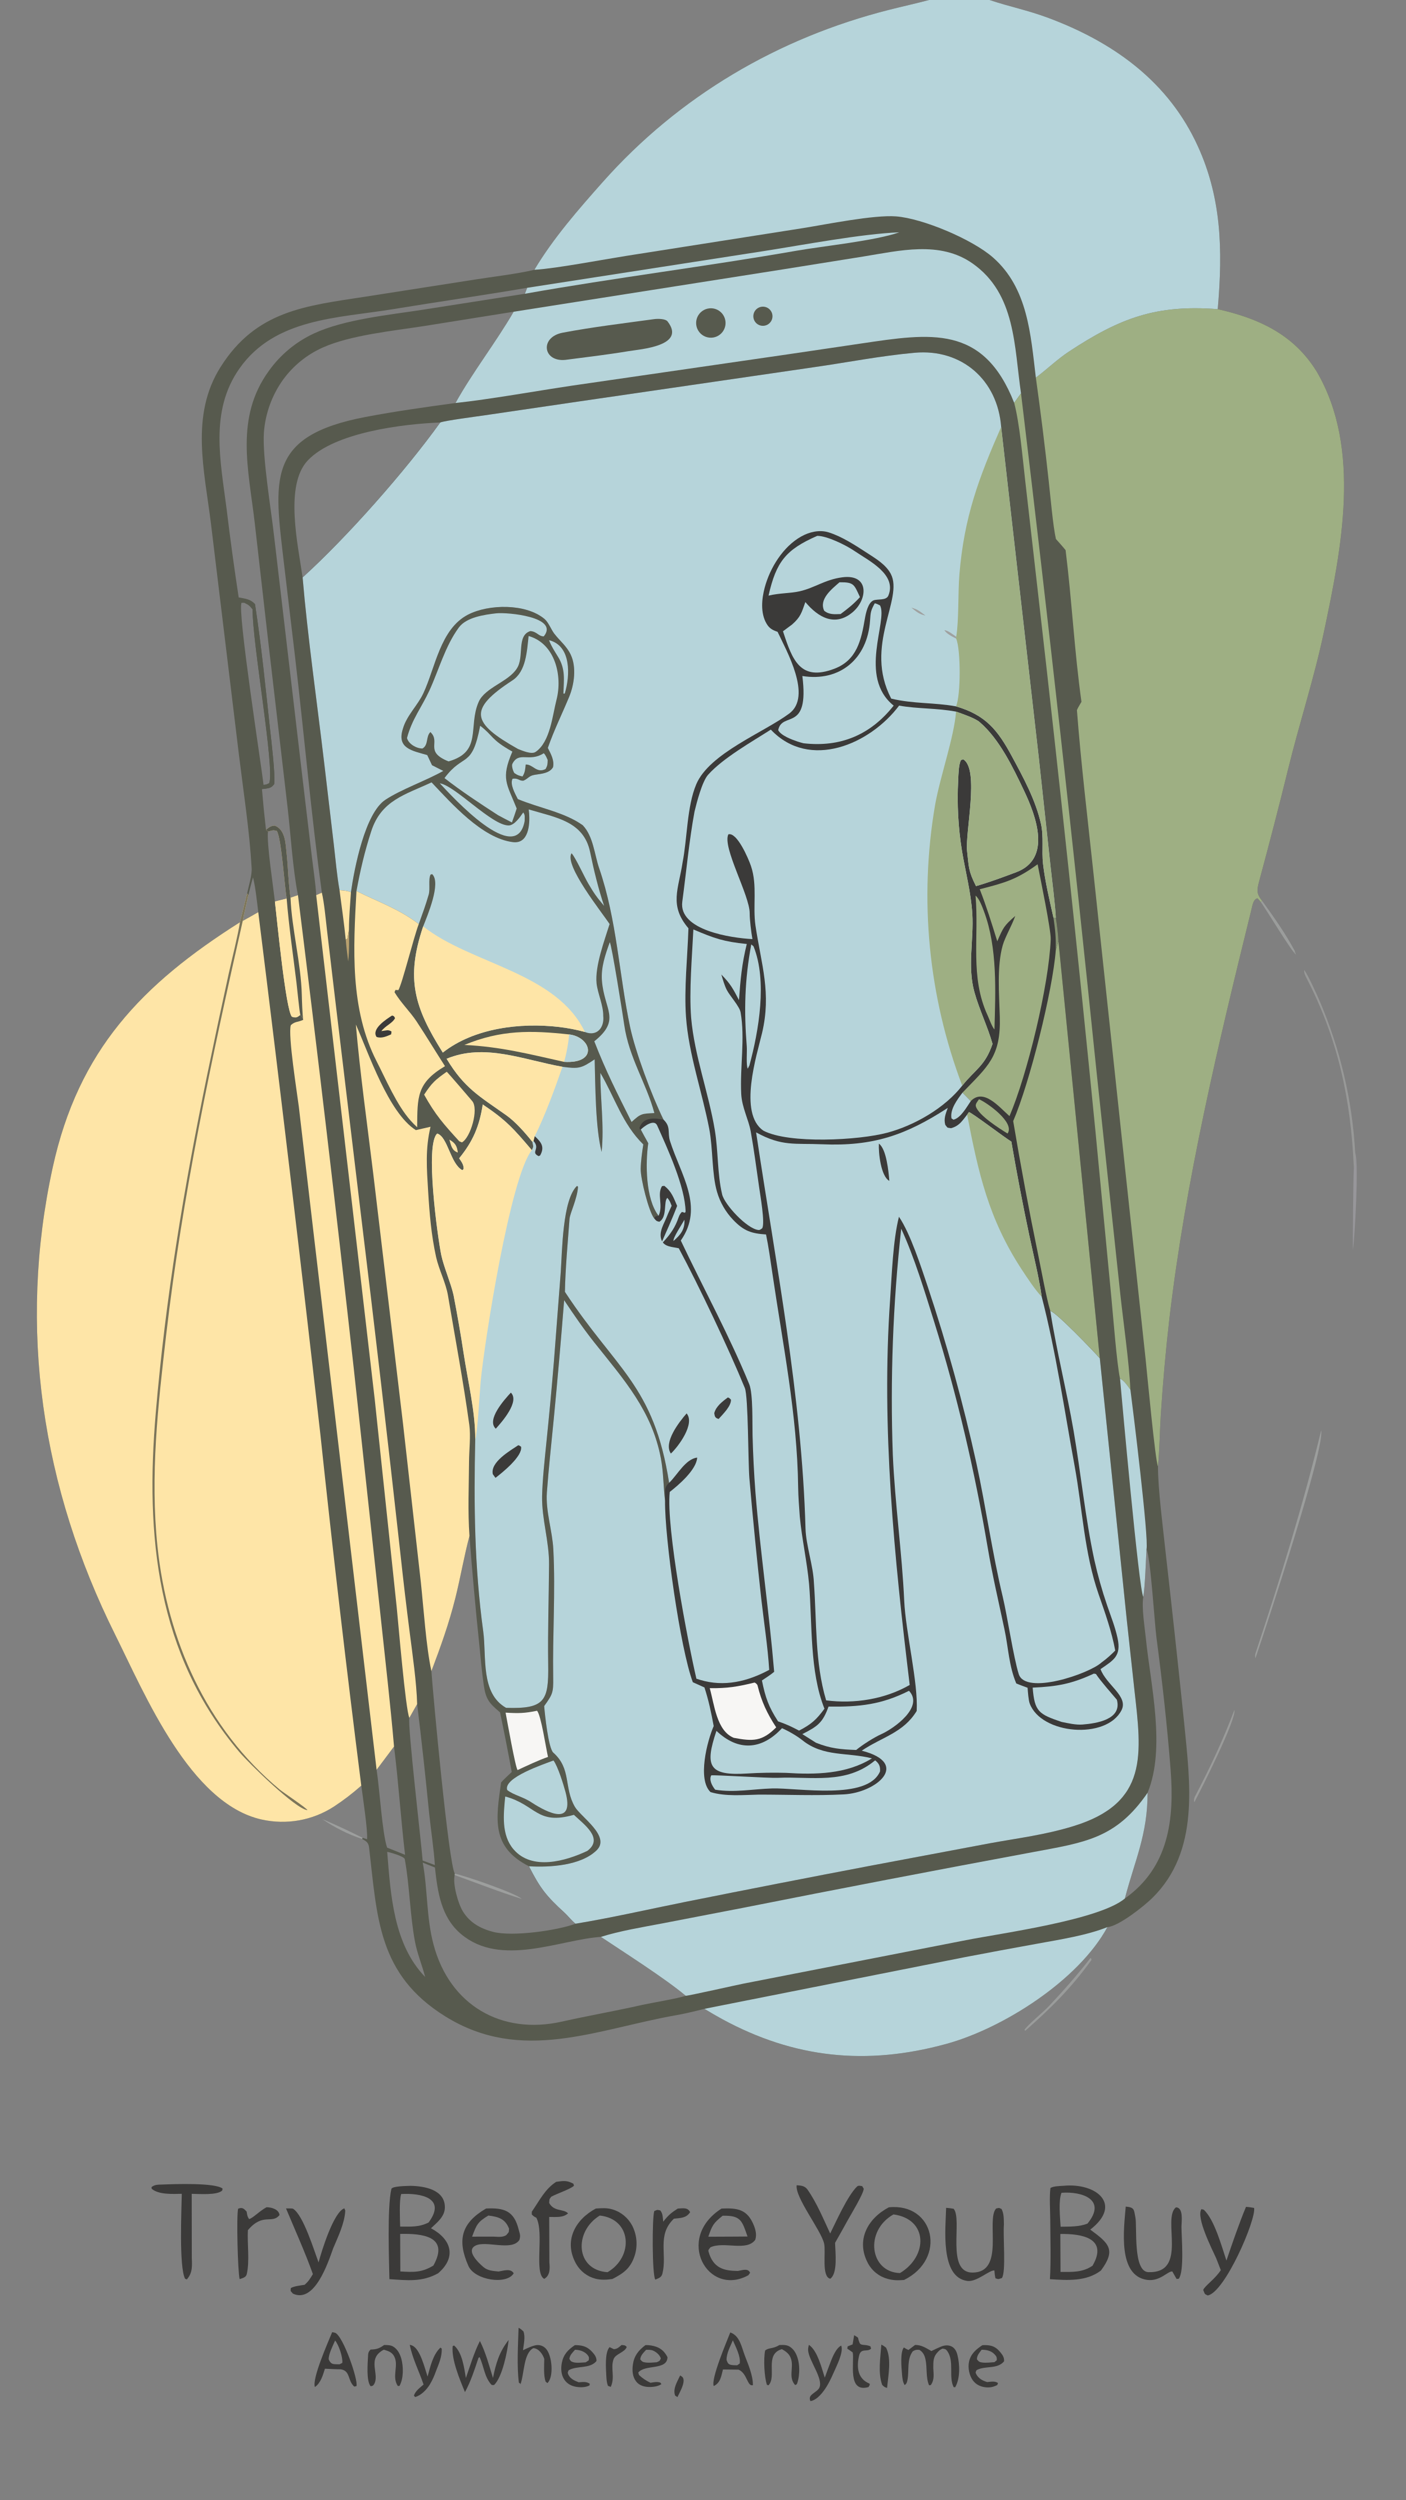 <?xml version="1.0" encoding="utf-8" ?><svg xmlns="http://www.w3.org/2000/svg" xmlns:xlink="http://www.w3.org/1999/xlink" width="1024" height="1820" viewBox="0 0 1024 1820"><rect x="0" y="0" width="1024" height="1820" fill="#808080" stroke="none"/><path fill="#575A4E" d="M676.64 0L720.692 0C735.274 4.898 748.398 7.379 763.703 13.104C809.344 30.177 848.454 57.516 870.349 102.12C889.961 142.073 890.618 181.994 886.875 225.039C916.652 231.726 942.293 243.396 958.987 270.519C991.843 326.518 976.947 399.775 964.268 459.822C957.064 493.94 946.359 526.32 938.11 560.02C931.359 587.598 924.331 614.47 916.973 641.832C915.365 647.813 915.123 650.549 918.852 655.291L919.287 655.853L918.318 656.719L915.875 653.921C912.812 654.473 912.184 658.983 911.5 661.76C887.113 760.763 863.689 858.198 851.687 959.761C848.997 983.192 846.899 1006.69 845.397 1030.22C844.64 1042.24 844.533 1055.62 843.362 1067.38C843.344 1084.09 847.07 1112.56 848.955 1130.22C853.66 1171.51 858.151 1212.83 862.428 1254.16C866.675 1297.82 873.972 1347.51 839.215 1381.64C833.137 1387.61 814.709 1402.27 806.53 1402.82C785.545 1441.53 730.607 1476.5 689.197 1487.85C630.974 1503.81 578.462 1498.3 525.95 1469.79C521.593 1467.39 517.289 1464.9 513.041 1462.31C511.237 1462.78 509.428 1463.24 507.616 1463.68C502.814 1464.84 497.794 1466.01 492.877 1466.87C434.315 1477.16 379.982 1502.46 324.256 1467.78C275.197 1437.25 274.782 1396.03 268.783 1344.7C268.355 1341.04 266.385 1340.15 263.716 1338.62L264.051 1337.82L267.314 1338.84C268.035 1333.39 264.075 1306.83 263.123 1299.84C256.871 1305.39 250.222 1310.48 243.229 1315.07C227.63 1325.19 208.606 1328.58 190.468 1324.49C138.395 1312.84 105.538 1233.41 83.813 1189.82C30.593 1083.02 12.776 967.041 38.397 849.852C57.083 764.383 103.403 716.486 174.747 671.343L179.995 650.356C181.047 645.035 183.584 637.209 183.287 631.981C181.735 604.673 177.277 576.172 173.954 548.949L153.67 381.411C148.847 342.274 138.446 302.36 160.59 267.24C186.606 225.98 222.548 222.66 266.414 215.913L346.1 203.469C358.082 201.595 377.268 199.252 388.382 196.581L389.215 196.376C402.971 173.317 421.388 152.321 438.971 132.525C494.523 69.982 566.668 27.608 647.604 7.136C657.151 4.722 667.06 2.548 676.64 0ZM180.829 651.675C179.495 657.731 177.918 664.305 176.804 670.352C180.514 668.383 184.413 666.075 188.094 663.993C187.099 655.916 186.178 646.493 184.282 638.698C183.044 642.783 181.925 647.499 180.829 651.675ZM234.399 649.8C226.726 593.567 221.49 534.488 214.866 477.911L206.912 411.017C199.73 349.24 193.256 317.415 266.216 303.529C287.921 299.398 309.816 296.342 331.759 293.365C343.919 271.353 361.328 249.019 374.112 226.927L308.475 237.405C286.084 240.869 255.247 243.975 235.215 252.926C223.602 258.07 213.557 266.195 206.1 276.475C198.063 287.732 193.258 300.973 192.206 314.763C190.972 332.652 197.49 370.993 199.702 390.971L220.643 569.189L227.115 623.612C228.019 631.213 230.01 644.578 230.279 651.607L234.399 649.8ZM314.2 1216.49C315.38 1233.73 326.742 1356.58 331.23 1363.91L331.157 1364.95C329.611 1371.39 333.565 1385.64 337.141 1391.42C342.256 1399.7 350.028 1403.92 359.166 1406.3C373.241 1409.96 406.026 1405.28 419.171 1400.35C416.556 1398.41 413.664 1394.62 410.95 1392.15C397.8 1380.17 393.244 1374.29 385.248 1358.54C357.631 1344.54 361.157 1324.29 364.965 1297.5C366.84 1295.33 370.507 1292.02 372.7 1289.92C370.057 1275.4 367.215 1260.91 364.174 1246.47L363.679 1246.06C356.18 1239.73 353.835 1236.84 352.351 1226.82C350.891 1216.96 350.083 1207.04 349.077 1197.13C346.317 1170.81 343.932 1144.46 341.924 1118.08C337.962 1132.84 335.371 1148.4 331.606 1163.4C326.876 1182.24 321.005 1198.43 314.2 1216.49ZM437.646 1409.94C407.848 1411.89 364.826 1432.32 335.786 1407.88C321.156 1395.57 318.723 1377.12 316.768 1359.44L307.877 1355.86C311.557 1375.73 310.454 1395.71 315.755 1415.58C327.477 1459.52 365.047 1481.54 409.211 1471.62C428.141 1467.36 448.417 1463.84 467.463 1459.51C474.865 1457.89 493.752 1454.78 499.426 1452.81C484.242 1440.07 454.78 1421.37 437.646 1409.94ZM295.005 1350.18C291.915 1323.97 290.262 1297.56 286.97 1271.36L274.281 1288.3C276.318 1300.76 278.415 1335.05 281.944 1344.95L295.005 1350.18ZM185.71 439.689C190.368 469.867 193.466 501.151 196.755 531.552C197.653 539.853 200.586 563.82 199.701 570.796C197.75 573.305 196.53 573.709 193.011 574.164C192.268 574.257 191.523 574.338 190.777 574.406C191.601 584.292 192.583 594.164 193.722 604.018C196.117 602.19 197.086 601.129 200.158 601.017C207.982 604.116 207.955 614.216 208.767 621.577C209.933 632.149 209.962 642.912 211.586 653.448L217.001 651.59C213.214 632.521 211.722 607.415 209.451 587.734L195.467 467.899L185.556 380.858C181.007 341.649 170.947 304.001 195.963 269.775C204.333 258.124 215.564 248.826 228.574 242.778C250.724 232.448 283.355 229.274 308.147 225.436L382.312 213.83L383.969 209.506C351.477 215.044 318.822 219.698 286.305 225.044C246.137 231.648 200.255 231.476 174.377 268.279C152.524 299.36 160.64 335.866 165.092 370.913C167.671 392.283 170.589 413.611 173.845 434.888C178.581 435.801 182.375 436.059 185.71 439.689ZM282.003 1348.05C284.5 1379.46 286.664 1415.39 309.648 1439.12C307.493 1430.87 303.8 1421.72 302.285 1413.69C298.541 1393.87 298.395 1373.17 294.801 1353.36C294.434 1351.34 284.249 1348.43 282.003 1348.05ZM200.229 656.276L208.776 654.099C207.239 644.952 204.92 610.018 201.617 604.888C198.559 604.01 198.649 604.53 195.17 605.341C194.124 613.638 199.068 645.875 200.229 656.276ZM303.811 1240.46L298.132 1250.5C296.815 1256.24 306.807 1341.36 307.824 1354.38L316.707 1357.65C316.089 1347 313.758 1331.46 312.58 1320.28C309.971 1293.64 307.047 1267.03 303.811 1240.46ZM191.954 571.374C194.03 571.155 194.145 571.06 196.049 570.136C200.3 559.812 183.725 467.659 183.976 443.668C181.603 440.775 181.253 440.47 177.905 438.813L175.924 438.821C172.83 444.702 190.099 555.546 191.954 571.374ZM834.994 1127.85C834.566 1135.81 833.899 1155.52 832.662 1162.43C831.378 1170.18 833.7 1184.46 834.536 1192.67C838.007 1226.73 849.147 1272.38 835.804 1305.01C835.789 1335.81 826.426 1354.32 819.253 1382C851.31 1359.19 855.364 1324.42 852.562 1288.19C850.095 1256.3 846.415 1223.51 842.226 1191.82C840.896 1181.76 837.898 1132.96 834.994 1127.85ZM220.392 420.357C252.878 390.905 295.231 342.911 320.636 307.544C294.169 308.573 243.584 314.556 224.138 335.195C207.104 353.274 216.963 396.235 220.392 420.357Z"/><path fill="#F7F6F4" fill-opacity="0.016" d="M184.282 638.698C186.178 646.493 187.099 655.916 188.094 663.993C184.413 666.075 180.514 668.383 176.804 670.352C177.918 664.305 179.495 657.731 180.829 651.675C181.925 647.499 183.044 642.783 184.282 638.698Z"/><path fill="#FEE5A7" d="M179.995 650.356L180.829 651.675C179.495 657.731 177.918 664.305 176.804 670.352C180.514 668.383 184.413 666.075 188.094 663.993C203.857 790.551 218.928 917.193 233.307 1043.92C242.372 1129.32 252.311 1214.64 263.123 1299.84C256.871 1305.39 250.222 1310.48 243.229 1315.07C227.63 1325.19 208.606 1328.58 190.468 1324.49C138.395 1312.84 105.538 1233.41 83.813 1189.82C30.593 1083.02 12.776 967.041 38.397 849.852C57.083 764.383 103.403 716.486 174.747 671.343L179.995 650.356Z"/><path fill="#7C755A" d="M179.995 650.356L180.829 651.675C179.495 657.731 177.918 664.305 176.804 670.352C154.191 770.29 132.784 870.076 120.995 971.939C115.044 1023.36 109.308 1074 114.683 1125.63C121.783 1193.83 150.37 1258.34 203.676 1302.66C206.328 1304.87 223.673 1316.41 223.909 1317.68C215.486 1317.02 181.1 1283.36 174.352 1275.4C113.883 1204.09 105.826 1117.81 113.423 1028.72C120.631 944.187 133.936 864.976 150.945 782.189C155.995 757.701 161.201 733.246 166.564 708.824C168.851 698.396 173.188 681.446 174.747 671.343L179.995 650.356Z"/><path fill="#9EAF83" d="M886.875 225.039C916.652 231.726 942.293 243.396 958.987 270.519C991.843 326.518 976.947 399.775 964.268 459.822C957.064 493.94 946.359 526.32 938.11 560.02C931.359 587.598 924.331 614.47 916.973 641.832C915.365 647.813 915.123 650.549 918.852 655.291L919.287 655.853L918.318 656.719L915.875 653.921C912.812 654.473 912.184 658.983 911.5 661.76C887.113 760.763 863.689 858.198 851.687 959.761C848.997 983.192 846.899 1006.69 845.397 1030.22C844.64 1042.24 844.533 1055.62 843.362 1067.38C841.431 1064.09 835.317 998.334 834.379 989.587L816.834 826.662L796.388 635.662C792.225 596.663 787.31 555.907 784.328 516.912C784.953 515.324 786.722 512.472 787.641 510.884C782.472 474.183 780.65 437.033 776.086 400.49C774.134 397.992 771.177 394.807 769.029 392.348C766.904 383.053 764.957 360.497 763.798 350.267C761.06 325.098 757.933 299.973 754.419 274.901C762.234 269.034 770.3 261.347 778.35 256.04C816.236 231.066 842.479 221.667 886.875 225.039Z"/><path fill="#B6D4DA" d="M676.64 0L720.692 0C735.274 4.898 748.398 7.379 763.703 13.104C809.344 30.177 848.454 57.516 870.349 102.12C889.961 142.073 890.618 181.994 886.875 225.039C842.479 221.667 816.236 231.066 778.35 256.04C770.3 261.347 762.234 269.034 754.419 274.901C750.628 243.552 748.642 209.814 723.258 187.482C708.197 174.232 671.967 158.964 652.537 157.508C636.381 156.297 602.151 163.268 584.774 166.06L456.057 186.279C439.287 188.922 404.943 195.445 390.045 196.331L389.215 196.376C402.971 173.317 421.388 152.321 438.971 132.525C494.523 69.982 566.668 27.608 647.604 7.136C657.151 4.722 667.06 2.548 676.64 0Z"/><path fill="#B6D4DA" d="M513.041 1462.31L702.389 1424.76C720.251 1421.33 738.133 1418.01 756.035 1414.79C772.104 1411.85 791.574 1408.82 806.53 1402.82C785.545 1441.53 730.607 1476.5 689.197 1487.85C630.974 1503.81 578.462 1498.3 525.95 1469.79C521.593 1467.39 517.289 1464.9 513.041 1462.31Z"/><path fill="#3B3A39" d="M320.636 307.544C323.822 306.219 347.158 303.17 351.757 302.503L422.729 292.084L592.291 267.375C616.94 263.869 641.413 259.002 666.24 256.787C700.577 253.725 726.6 276.728 729.157 310.789L756.639 552.152L765.039 629.811C766.219 640.942 768.437 657.249 768.982 668.181C769.689 672.347 770.755 680.621 770.842 684.913L800.998 988.722L820.7 1179.73L826.201 1230.18C831.437 1276.9 836.707 1312.48 781.719 1329.34C761.019 1335.69 742.225 1337.92 721.152 1341.75L634.539 1358.04C589.177 1366.66 543.859 1375.51 498.586 1384.58C472.15 1389.89 445.732 1395.98 419.171 1400.35C416.556 1398.41 413.664 1394.62 410.95 1392.15C397.8 1380.17 393.244 1374.29 385.248 1358.54C400.541 1359.46 423.238 1358.05 434.606 1346.82C444.861 1336.7 422.914 1322.57 418.675 1315.25C410.542 1301.21 416.267 1287.6 402.993 1275.85C399.345 1272.62 396.758 1247.43 396.335 1241.92C402.515 1233.29 403.079 1232.11 402.897 1221.1C402.387 1190.07 404.603 1158.83 402.997 1127.84C402.298 1114.35 397.328 1100.2 398.291 1086.41C399.623 1068.49 401.603 1050.53 403.338 1032.63C406.105 1003.93 408.616 975.205 410.87 946.46C417.888 956.999 425.253 967.705 433.053 977.499C454.346 1004.24 474.886 1027.03 481.349 1061.76C483.257 1072.02 483.111 1082.1 484.353 1092.52C484.968 1086.82 482.836 1083.46 487.316 1079.41C476.287 1008.2 448.378 996.752 411.428 940.378C411.712 924.078 413.556 903.83 414.775 887.4C415.093 883.104 420.392 872.857 420.977 863.924L420.271 863.242C409.582 873.306 409.462 911.068 408.396 926.05L403.397 991.324C401.78 1010.96 399.957 1030.57 397.927 1050.17C396.703 1062.58 395.084 1076.82 394.808 1089.22C394.533 1105.85 400.089 1122.45 399.875 1139.06C399.72 1163.08 398.881 1187.63 399.257 1211.62C399.673 1238.18 396.824 1244.13 368.568 1243.2C349.813 1232.51 354.471 1206.23 351.932 1187.53C345.52 1140.3 345.036 1095.21 346.118 1047.69C346.18 1027.36 340.676 1005.21 337.615 984.85C335.539 971.049 332.93 956.366 330.276 942.559C328.325 933.976 323.034 921.75 321.365 913.568C318.663 900.326 309.354 832.683 318.466 825.151C326.262 827.704 327.959 847.111 336.747 851.839L337.62 850.98C337.808 847.792 336.135 845.84 334.398 843.174C344.592 830.661 349.139 819.751 351.59 803.975C368.706 815.465 374.211 821.735 387.341 837.227C388.748 833.981 388.373 835.028 387.661 831.128C382.535 824.69 375.448 816.599 368.708 811.842C349.036 797.96 338.074 792.033 325.254 770.71C353.074 759.17 381.135 771.508 409.656 776.563C421.434 778.119 423.263 777.787 433.098 771.13C433.612 790.314 433.608 820.841 438.16 838.567C440.168 819.488 437.14 800.066 437.252 780.989C447.955 799.264 453.387 818.284 468.533 833.092C467.644 838.547 466.716 845.454 466.617 850.874C466.487 858.077 472.487 881.914 476.388 886.841C477.994 884.947 477.106 885.465 479.663 885.05C470.092 872.746 470.046 846.786 472.132 832.198C470.275 828.901 468.458 825.582 466.681 822.241L466.255 822.375L465.708 821.131C468.12 813.139 476.666 813.693 483.254 815.05C474.78 797.924 462.693 765.465 458.942 747.75C450.814 709.367 449.312 669.663 436.374 632.034C432.914 621.97 432.14 608.819 424.421 600.735C411.16 591.226 392.495 588.149 377.134 581.688C375.152 577.802 371.205 570.818 373.292 566.909C377.441 566.127 378.202 568.71 381.345 568.241C385.016 566.601 385.055 564.723 389.578 563.998C394.388 563.226 400.186 562.938 402.78 558.487C403.866 553.49 401.198 548.841 398.982 544.452C403.66 531.079 409.268 519.987 414.586 507.103C418.279 498.158 419.936 485.552 415.67 476.57C412.63 470.168 407.803 466.657 403.599 461.152C401.357 458.155 399.459 452.988 396.558 450.556C382.944 439.148 355.835 439.704 340.875 447.422C320.583 457.892 317.103 486.057 308.251 504.848C304.157 513.541 296.147 520.95 293.454 530.432C288.754 544.82 300.242 546.461 311.153 549.634L314.651 557.032L322.884 561.187C310.15 568.379 292.156 574.589 280.613 582.247C265.889 592.015 258.089 631.835 255.603 649.416C252.033 648.293 250.956 648.255 247.277 647.96C245.478 638.167 244.281 624.637 243.091 614.532L235.938 553.92C230.835 510.854 224.029 463.19 220.392 420.357C252.878 390.905 295.231 342.911 320.636 307.544Z"/><path fill="#B6D4DA" d="M320.636 307.544C323.822 306.219 347.158 303.17 351.757 302.503L422.729 292.084L592.291 267.375C616.94 263.869 641.413 259.002 666.24 256.787C700.577 253.725 726.6 276.728 729.157 310.789L756.639 552.152L765.039 629.811C766.219 640.942 768.437 657.249 768.982 668.181L767.283 668.188C764.448 655.52 761.123 641.667 759.644 628.846C758.556 619.418 760.277 609.21 758.128 599.685C754.198 582.259 745.372 566.123 736.959 550.542C726.57 531.3 717.847 520.516 696.262 514.195C680.263 511.293 665.517 512.463 649.075 508.553C628.892 469.842 658.388 436.003 648.767 417.75C645.215 411.013 637.874 406.644 631.676 402.628C623.125 397.088 613.244 390.531 603.418 387.505C596.772 385.459 589.405 387.239 583.499 390.55C570.309 397.945 560.765 413.355 556.931 427.776C554.727 436.063 553.763 446.154 558.232 453.896C560.288 457.457 562.604 458.642 566.329 459.948C572.747 473.659 591.725 506.854 574.809 519.424C556.135 533.3 516.641 548.371 507.096 570.895C500.225 587.106 500.544 610.63 497.117 627.885C494.207 647.196 487.161 659.021 501.403 675.743C500.718 696.632 498.166 719.678 499.619 740.187C501.544 767.342 511.387 794.851 516.541 821.72C519.361 836.422 518.316 854.26 522.233 867.69C524.462 875.303 528.491 882.268 533.981 887.995C541.785 896.208 547.479 897.935 557.906 898.616C559.788 907.753 561.089 917.065 562.43 926.237C570.034 978.225 580.659 1029.78 581.298 1082.51C581.384 1089.57 581.988 1096.93 582.486 1103.98C584.056 1120.48 587.755 1136.69 589.267 1153.2C591.675 1182.11 589.554 1216.61 600.463 1243.84C594.56 1251.83 591.068 1255.05 581.964 1259.79C575.938 1256.66 573.099 1255.27 566.661 1253.05C559.697 1242.26 557.486 1235.8 554.914 1223.29C557.734 1221.39 561.302 1219.13 563.837 1216.98C560.205 1173.61 553.719 1130.03 550.196 1086.39C549.145 1072.61 548.444 1058.8 548.092 1044.97C547.851 1036.33 548.527 1014.58 545.691 1007.64C531.381 972.659 511.971 937.131 495.824 903.041C513.064 878.412 495.735 855.187 487.973 830.591C486.008 824.366 488.783 820.305 483.254 815.05C474.78 797.924 462.693 765.465 458.942 747.75C450.814 709.367 449.312 669.663 436.374 632.034C432.914 621.97 432.14 608.819 424.421 600.735C411.16 591.226 392.495 588.149 377.134 581.688C375.152 577.802 371.205 570.818 373.292 566.909C377.441 566.127 378.202 568.71 381.345 568.241C385.016 566.601 385.055 564.723 389.578 563.998C394.388 563.226 400.186 562.938 402.78 558.487C403.866 553.49 401.198 548.841 398.982 544.452C403.66 531.079 409.268 519.987 414.586 507.103C418.279 498.158 419.936 485.552 415.67 476.57C412.63 470.168 407.803 466.657 403.599 461.152C401.357 458.155 399.459 452.988 396.558 450.556C382.944 439.148 355.835 439.704 340.875 447.422C320.583 457.892 317.103 486.057 308.251 504.848C304.157 513.541 296.147 520.95 293.454 530.432C288.754 544.82 300.242 546.461 311.153 549.634L314.651 557.032L322.884 561.187C310.15 568.379 292.156 574.589 280.613 582.247C265.889 592.015 258.089 631.835 255.603 649.416C252.033 648.293 250.956 648.255 247.277 647.96C245.478 638.167 244.281 624.637 243.091 614.532L235.938 553.92C230.835 510.854 224.029 463.19 220.392 420.357C252.878 390.905 295.231 342.911 320.636 307.544Z"/><path fill="#9EAF83" d="M729.157 310.789L756.639 552.152L765.039 629.811C766.219 640.942 768.437 657.249 768.982 668.181L767.283 668.188C764.448 655.52 761.123 641.667 759.644 628.846C758.556 619.418 760.277 609.21 758.128 599.685C754.198 582.259 745.372 566.123 736.959 550.542C726.57 531.3 717.847 520.516 696.262 514.195C699.853 506.546 699.766 472.026 696.313 464.792L696.412 463.547C698.447 451.48 697.629 431.727 698.741 418.176C702.165 376.45 712.777 348.066 729.157 310.789Z"/><path fill="#9FA1A0" d="M696.313 464.792C693.638 463.486 689.209 461.264 687.809 458.71C690.652 459.027 693.918 461.787 696.412 463.547L696.313 464.792Z"/><path fill="#9FA1A0" d="M663.727 442.324C668.536 443.638 669.906 445.045 674.019 448.081C669.509 447.231 667.279 445.101 663.727 442.324Z"/><path fill="#B6D4DA" d="M667.63 1245.48C668.783 1224.66 659.603 1188.32 658.547 1165.28C656.94 1130.18 651.775 1094.35 650.241 1059.02C648.274 1004.08 650.322 949.08 656.368 894.445C665.85 914.989 673.528 940.317 680.229 961.759C697.207 1016.09 709.889 1070.81 719.4 1126.86C722.757 1146.65 727.424 1166.51 731.583 1186.17C734.473 1199.83 734.754 1212.49 740.146 1225.44C742.668 1226.53 745.779 1227.61 748.395 1228.59C748.62 1231.48 749.024 1237.63 749.941 1240.05C758.36 1262.61 805.713 1266.54 816.794 1244.97C822.012 1234.81 805.737 1226.58 801.526 1215.02C811.016 1208.46 816.769 1205.6 813.907 1192.42C812.092 1184.07 809.02 1176.55 806.292 1168.51C802.594 1157.71 799.499 1146.72 797.02 1135.59C790.416 1105 787.234 1072.63 781.925 1041.68C776.941 1012.63 769.451 983.224 764.917 954.251C769.243 955.135 796.624 983.73 800.998 988.722L820.7 1179.73L826.201 1230.18C831.437 1276.9 836.707 1312.48 781.719 1329.34C761.019 1335.69 742.225 1337.92 721.152 1341.75L634.539 1358.04C589.177 1366.66 543.859 1375.51 498.586 1384.58C472.15 1389.89 445.732 1395.98 419.171 1400.35C416.556 1398.41 413.664 1394.62 410.95 1392.15C397.8 1380.17 393.244 1374.29 385.248 1358.54C400.541 1359.46 423.238 1358.05 434.606 1346.82C444.861 1336.7 422.914 1322.57 418.675 1315.25C410.542 1301.21 416.267 1287.6 402.993 1275.85C399.345 1272.62 396.758 1247.43 396.335 1241.92C402.515 1233.29 403.079 1232.11 402.897 1221.1C402.387 1190.07 404.603 1158.83 402.997 1127.84C402.298 1114.35 397.328 1100.2 398.291 1086.41C399.623 1068.49 401.603 1050.53 403.338 1032.63C406.105 1003.93 408.616 975.205 410.87 946.46C417.888 956.999 425.253 967.705 433.053 977.499C454.346 1004.24 474.886 1027.03 481.349 1061.76C483.257 1072.02 483.111 1082.1 484.353 1092.52C484.066 1119.32 495.363 1199.85 504.593 1224.56L513.035 1228.35C516.043 1237.36 518.085 1247.16 519.788 1256.49C515.006 1267.45 507.836 1295.34 517.473 1304.53C528.39 1307.87 541.321 1306.6 552.708 1306.37C573.515 1306.35 593.725 1307.28 614.526 1306.21C638.317 1304.99 663.467 1283.62 627.613 1274.39C642.44 1264.38 657.944 1261.44 667.63 1245.48Z"/><path fill="#B6D4DA" d="M325.254 770.71C353.074 759.17 381.135 771.508 409.656 776.563C421.434 778.119 423.263 777.787 433.098 771.13C433.612 790.314 433.608 820.841 438.16 838.567C440.168 819.488 437.14 800.066 437.252 780.989C447.955 799.264 453.387 818.284 468.533 833.092C467.644 838.547 466.716 845.454 466.617 850.874C466.487 858.077 472.487 881.914 476.388 886.841C477.917 888.651 477.966 888.889 480.163 889.37C486.202 886.06 483.145 874.144 486.067 871.999C487.873 874.119 488.18 875.241 489.166 877.763C488.043 880.278 486.794 882.758 485.804 885.333C483.764 890.641 479.673 896.483 481.652 902.37C483.494 907.854 489.846 907.596 494.364 908.673C508.996 935.934 530.786 981.858 542.465 1010.38C545.038 1016.67 544.813 1064.56 545.787 1076.21C548.327 1105.46 551.211 1134.68 554.439 1163.86C556.325 1180.49 559.211 1199.1 560.22 1215.57C544.529 1223.99 527.478 1228.19 509.819 1222.83C508.939 1222.56 508.062 1222.28 507.19 1221.99C501.009 1195.43 485.044 1112.1 487.778 1086.04C494.418 1080.88 507.227 1069.87 507.77 1061.05C499.279 1061.95 493.033 1074.09 487.316 1079.41C476.287 1008.2 448.378 996.752 411.428 940.378C411.712 924.078 413.556 903.83 414.775 887.4C415.093 883.104 420.392 872.857 420.977 863.924L420.271 863.242C409.582 873.306 409.462 911.068 408.396 926.05L403.397 991.324C401.78 1010.96 399.957 1030.57 397.927 1050.17C396.703 1062.58 395.084 1076.82 394.808 1089.22C394.533 1105.85 400.089 1122.45 399.875 1139.06C399.72 1163.08 398.881 1187.63 399.257 1211.62C399.673 1238.18 396.824 1244.13 368.568 1243.2C349.813 1232.51 354.471 1206.23 351.932 1187.53C345.52 1140.3 345.036 1095.21 346.118 1047.69C346.18 1027.36 340.676 1005.21 337.615 984.85C335.539 971.049 332.93 956.366 330.276 942.559C328.325 933.976 323.034 921.75 321.365 913.568C318.663 900.326 309.354 832.683 318.466 825.151C326.262 827.704 327.959 847.111 336.747 851.839L337.62 850.98C337.808 847.792 336.135 845.84 334.398 843.174C344.592 830.661 349.139 819.751 351.59 803.975C368.706 815.465 374.211 821.735 387.341 837.227C388.748 833.981 388.373 835.028 387.661 831.128C382.535 824.69 375.448 816.599 368.708 811.842C349.036 797.96 338.074 792.033 325.254 770.71Z"/><path fill="#FEE5A7" d="M351.59 803.975C368.706 815.465 374.211 821.735 387.341 837.227C371.65 856.732 352.844 976.637 350.068 1005.69C349.442 1012.23 347.727 1044.25 346.118 1047.69C346.18 1027.36 340.676 1005.21 337.615 984.85C335.539 971.049 332.93 956.366 330.276 942.559C328.325 933.976 323.034 921.75 321.365 913.568C318.663 900.326 309.354 832.683 318.466 825.151C326.262 827.704 327.959 847.111 336.747 851.839L337.62 850.98C337.808 847.792 336.135 845.84 334.398 843.174C344.592 830.661 349.139 819.751 351.59 803.975Z"/><path fill="#FEE5A7" d="M325.254 770.71C353.074 759.17 381.135 771.508 409.656 776.563C404.107 792.515 396.99 812.052 389.478 827.076L388.584 830.578L387.661 831.128C382.535 824.69 375.448 816.599 368.708 811.842C349.036 797.96 338.074 792.033 325.254 770.71Z"/><path fill="#3B3A39" d="M389.478 827.076C393.969 831.258 396.987 834.714 393.378 841.092L392.317 841.606C386.068 838.606 393.838 836.538 388.584 830.578L389.478 827.076Z"/><path fill="#3B3A39" d="M377.469 1052.03C378.409 1052.28 378.64 1052.57 379.503 1053.12C380.776 1059.93 366.056 1071.85 360.86 1075.79L358.911 1073.11C356.982 1064.35 371.333 1056.15 377.469 1052.03Z"/><path fill="#3B3A39" d="M500.072 1028.88C506.38 1036.36 494.13 1052.96 488.605 1058.11C483.024 1049.99 494.604 1035.15 500.072 1028.88Z"/><path fill="#3B3A39" d="M372.06 1013.76C378.698 1020.14 365.474 1035.2 361.091 1040C354.051 1033.62 367.368 1018.79 372.06 1013.76Z"/><path fill="#3B3A39" d="M530.083 1017.25C531.4 1017.67 531.281 1017.84 532.381 1018.93C532.43 1023.76 526.696 1029.16 523.412 1032.91C520.694 1032.23 520.571 1030.98 520.199 1028.71C521.496 1023.66 526.114 1020.24 530.083 1017.25Z"/><path fill="#9EAF83" d="M770.842 684.913L800.998 988.722C796.624 983.73 769.243 955.135 764.917 954.251C761.968 944.41 758.427 924.691 756.167 913.715C749.471 881.288 743.386 848.738 737.915 816.082C749.916 788.258 766.684 721.21 768.935 691.659L770.842 684.913Z"/><path fill="#B6D4DA" d="M466.681 822.241C469.101 819.854 476.428 814.363 478.622 819.264C486.196 836.186 498.98 863.816 499.322 881.969L498.876 882.841L496.688 882.221C494.814 883.831 494.246 886.22 493.355 888.522C490.678 895.436 486.323 900.817 481.136 906.067C485.086 897.01 489.715 886.983 493.163 877.817C490.528 871.75 489.138 867.333 483.812 863.229L482.155 863.419C478.309 869.698 483.213 877.187 479.663 885.05C470.092 872.746 470.046 846.786 472.132 832.198C470.275 828.901 468.458 825.582 466.681 822.241Z"/><path fill="#859272" d="M767.283 668.188L768.982 668.181C769.689 672.347 770.755 680.621 770.842 684.913L768.935 691.659C769.046 682.115 768.606 677.593 767.283 668.188Z"/><path fill="#B6D4DA" d="M690.272 806.473C688.75 810.778 687.206 814.332 688.453 818.832C690.52 821.364 689.405 820.716 692.63 821.259C698.524 819.676 700.681 816.103 704.368 811.404L705.675 809.547C707.824 809.898 731.284 827.839 736.578 831.018C740.457 853.683 744.777 876.269 749.536 898.766C752.38 912.37 756.935 930.646 758.675 943.887C769.083 984.111 775.176 1026.35 782.673 1067.26C788.388 1098.45 789.621 1130.37 800.189 1160.7C804.771 1173.85 809.745 1187.82 812.227 1201.5C809.764 1204.03 806.116 1207.44 802.229 1210.2C793.426 1218.35 746.913 1234.27 741.964 1218.66C738.153 1206.63 733.597 1176.1 730.301 1162.37C722.626 1130.4 718.105 1097.35 711.155 1065.28C701.56 1021.66 689.675 978.578 675.548 936.21C670.687 921.761 662.952 897.817 654.707 885.726C650.317 903.195 649.567 927.614 648.282 945.963C641.752 1039.21 651.309 1133.83 662.546 1226.55C644.496 1236.93 622.219 1240.43 601.678 1237.77C593.38 1209.87 594.899 1180.78 592.77 1152.05C592.254 1139.61 587.008 1124.89 586.666 1112.76C583.933 1015.77 565.017 920.132 550.676 824.297C569.64 834.712 578.848 832.105 598.846 832.969C635.753 834.564 659.63 826.41 690.272 806.473Z"/><path fill="#9EAF83" d="M704.368 811.404L705.675 809.547C707.824 809.898 731.284 827.839 736.578 831.018C740.457 853.683 744.777 876.269 749.536 898.766C752.38 912.37 756.935 930.646 758.675 943.887C754.456 939.817 747.62 929.435 744.267 924.325C719.865 887.126 712.519 853.539 704.368 811.404Z"/><path fill="#3B3A39" d="M640.092 832.484C645.606 836.445 647.158 852.797 647.712 859.616C641.558 856.347 639.707 839.106 640.092 832.484Z"/><path fill="#B6D4DA" d="M654.828 513.641C668.502 516.092 682.363 515.377 696.297 518.023C700.917 519.681 710.007 522.679 713.497 525.66C727.912 537.974 737.85 558.826 745.85 575.663C754.638 594.157 766.172 625.183 740.063 634.951C730.179 638.648 720.874 642.125 710.818 645.046C705.113 633.642 705.705 631.346 704.351 619.75C702.769 606.21 713.498 560.376 701.646 552.795L699.953 553.202C698.142 556.346 698.047 564.057 697.861 567.869C696.926 585.202 697.867 602.585 700.666 619.716C703.223 634.697 707.218 650.085 708.154 665.179C709.333 684.211 704.435 703.386 709.673 722.204C713.221 734.951 719.24 747.165 722.884 759.891C717.395 775.956 710.538 778.207 700.802 790.296C688.131 806.507 666.272 819.131 646.43 824.496C625.587 830.131 574.512 832.822 555.99 823.057C537.487 810.456 551.302 767.687 555.001 752.022C561.901 722.799 554.522 702.433 550.248 673.993C548.087 659.606 551.767 644.732 546.95 630.467C545.113 625.028 536.791 605.564 530.468 607.354C525.896 616.636 546.11 651.876 545.999 664.81C545.96 669.374 547.178 679.074 548.003 683.608C532.546 682.836 494.108 677.18 496.915 656.366C499.79 635.05 501.897 611.998 505.831 590.748C507.419 584.24 511.321 568.892 515.725 563.97C526.677 551.731 547.678 539.919 561.396 531.124C589.589 560.906 633.626 541.84 654.828 513.641Z"/><path fill="#9EAF83" d="M696.297 518.023C700.917 519.681 710.007 522.679 713.497 525.66C727.912 537.974 737.85 558.826 745.85 575.663C754.638 594.157 766.172 625.183 740.063 634.951C730.179 638.648 720.874 642.125 710.818 645.046C705.113 633.642 705.705 631.346 704.351 619.75C702.769 606.21 713.498 560.376 701.646 552.795L699.953 553.202C698.142 556.346 698.047 564.057 697.861 567.869C696.926 585.202 697.867 602.585 700.666 619.716C703.223 634.697 707.218 650.085 708.154 665.179C709.333 684.211 704.435 703.386 709.673 722.204C713.221 734.951 719.24 747.165 722.884 759.891C717.395 775.956 710.538 778.207 700.802 790.296C676.107 725.141 669.284 654.569 681.042 585.891C684.759 565.03 694.901 536.658 696.297 518.023Z"/><path fill="#B6D4DA" d="M504.99 676.584C520.294 683.117 527.113 685.492 543.891 687.172C540.313 701.459 539.24 713.443 538.201 728.027C533.761 719.488 531.943 716.125 525.361 709.394C526.422 712.984 527.638 717.341 529.33 720.637C531.531 724.929 538.591 732.532 539.369 736.892C542.762 755.892 538.841 776.926 539.837 796.253C540.359 806.369 545.201 814.841 546.778 823.7C549.115 836.84 550.976 850.989 552.878 864.233C553.664 869.847 557.266 890.068 555.158 894.079C554.21 894.732 553.545 895.488 552.377 895.369C544.029 894.521 527.695 876.905 525.93 869.433C522.365 854.333 523.155 837.893 520.59 822.562C515.989 795.057 505.826 768.744 503.363 740.898C501.839 721.196 503.998 696.761 504.99 676.584Z"/><path fill="#9EAF83" d="M713.559 647.314C731.92 642.609 740.275 640.308 755.702 629.139C757.551 638.77 765.505 676.93 765.243 683.803C763.974 717.103 748.12 782.418 735.22 812.475C727.584 805.762 716.346 791.887 707.012 801.539L700.986 795.375C719.483 776.135 728.991 769.271 728.17 740.166C727.719 724.206 725.92 703.306 730.307 688.076C732.095 681.871 737.061 673.585 739.412 666.758C731.177 673.942 730.704 675.133 726.32 685.208C722.178 671.868 718.619 660.321 713.559 647.314Z"/><path fill="#B6D4DA" d="M595.207 390.074C602.135 390.024 615.874 396.653 622.588 401.253C632.472 408.026 653.431 418.077 646.987 433.584C645.417 437.361 638.952 435.852 636.098 437.08C632.18 438.765 630.585 446.371 629.938 450.138C627.242 465.964 624.116 480.567 607.68 486.805C582.719 496.277 577.02 480.302 570.256 459.52L576.885 454.599C583.177 449.05 583.78 446.049 586.55 438.257C595.995 449.602 608.186 456.332 620.887 445.735C632.033 436.435 633.369 417.624 613.417 420.253C600.799 421.916 593.507 427.881 582.378 430.431C575.659 431.971 567.909 431.608 559.73 433.583C565.295 409.028 572.199 400.131 595.207 390.074Z"/><path fill="#B6D4DA" d="M637.097 439.162C638.528 439.427 639.639 440.09 640.948 440.735C646.848 451.805 624.741 492.673 650.865 513.649C634.017 534.974 612.069 544.149 585.199 541.055C583.737 540.688 582.288 540.268 580.856 539.797C576.622 538.375 568.76 535.438 566.764 531.504C569.552 517.481 589.556 533.443 584.36 492.099C611.639 496.497 631.836 479.552 633.673 451.671C634.073 445.604 634.155 444.54 637.097 439.162Z"/><path fill="#B6D4DA" d="M569.538 1258.02C574.426 1260.18 580.32 1263.55 584.498 1266.88C599.759 1279.08 617.205 1275.41 635.055 1279.98C616.355 1291.58 593.856 1291.88 572.515 1290.54C563.997 1290.27 552.931 1290.44 544.504 1290.99C516.235 1292.83 513.041 1285.91 521.792 1259.97C537.741 1275.12 554.852 1273.84 569.538 1258.02Z"/><path fill="#B6D4DA" d="M662.018 1230.8C673.201 1242.59 650.974 1258.26 642.024 1262.28C636.434 1264.8 628.328 1269.98 623.554 1273.88C612.361 1273.47 604.773 1272.82 594.255 1268.6L584.328 1262.33C595.647 1256.6 599.208 1254 603.437 1242.28C625.849 1242.61 642.029 1240.9 662.018 1230.8Z"/><path fill="#B6D4DA" d="M796.666 1218.29L798.179 1218.57C801.775 1224.01 809.016 1232.05 813.433 1237.33C817.324 1251.73 798.575 1254.55 788.449 1255.35C783.537 1255.74 777.988 1254.43 773.13 1253.45C756.576 1247.82 753.485 1246.04 752.096 1228.5C770.031 1227.7 780.578 1225.76 796.666 1218.29Z"/><path fill="#F7F6F4" d="M549.532 1224.8C550.345 1225.04 551.519 1226.11 551.712 1226.89C554.625 1238.7 558.666 1247.29 565.31 1257.42C555.012 1267.78 548.258 1267.65 534.429 1265.04C521.88 1259.99 520.276 1240.77 516.907 1228.89C529.851 1229.04 537.044 1227.85 549.532 1224.8Z"/><path fill="#B6D4DA" d="M637.381 1281.42C640.291 1283.76 641.201 1285.81 640.923 1289.5C631.834 1310.72 580.901 1301.31 562.354 1301.88C548.313 1302.3 534.821 1305.07 520.892 1302.8C518.661 1300.1 516.258 1295.7 517.992 1292.37C519.745 1291.87 559.711 1294.44 566.41 1294.15C591.354 1293.06 615.97 1299.21 637.381 1281.42Z"/><path fill="#9EAF83" d="M710.487 652.004C713.154 653.861 715.554 660.533 716.734 663.716C726.545 690.172 725.027 721.553 724.278 749.366C722.561 747.666 720.425 741.622 719.288 739.156C706.3 710.978 713.153 682.546 710.487 652.004Z"/><path fill="#B6D4DA" d="M547.149 687.467L548.788 688.859C558.931 713.859 552.631 750.475 545.794 775.62L544.597 777.929C543.292 775.558 544.166 765.333 543.883 761.814C541.797 735.891 542.339 713.345 547.149 687.467Z"/><path fill="#B6D4DA" d="M611.417 423.864C622.093 423.723 622.017 425.481 626.317 434.662C621.432 440 617.913 442.675 612.214 446.997C607.712 447.158 603.866 447.537 600.258 444.574C596.333 436.173 605.662 428.879 611.417 423.864Z"/><path fill="#9EAF83" d="M713.015 800.174C719.236 802.868 739.426 817.311 733.801 825.141C728.116 821.652 712.645 811.897 710.744 805.427C710.218 803.638 711.875 801.921 713.015 800.174Z"/><path fill="#B6D4DA" d="M700.986 795.375L707.012 801.539C703.88 806.15 699.746 813.735 694.432 815.085L692.973 814.126C691.761 807.492 697.219 800.43 700.986 795.375Z"/><path fill="#B6D4DA" d="M498.478 887.898C498.885 895.043 495.543 898.985 490.481 903.374C490.117 900.958 496.606 891.318 498.478 887.898Z"/><path fill="#B6D4DA" d="M374.112 226.927L569.699 196.169L628.481 186.775C654.967 182.534 684.461 175.014 708.333 191.792C739.889 213.972 738.587 252.408 743.616 286.358L738.639 293.261C716.154 236.135 677.713 242.58 627.355 250.025L573.118 258.032L416.803 280.701C391.191 284.489 356.763 290.707 331.759 293.365C343.919 271.353 361.328 249.019 374.112 226.927Z"/><path fill="#575A4E" d="M476.532 232.294C479.099 231.955 484.629 231.969 486.192 233.982C500.091 251.881 466.365 254.195 457.879 255.606C441.859 258.271 427.081 259.964 411.764 261.969C395.304 263.608 392.935 245.379 409.853 242.17C431.836 238.001 454.337 235.356 476.532 232.294Z"/><path fill="#575A4E" d="M516.774 224.446C522.497 223.945 527.597 228.043 528.338 233.738C529.078 239.433 525.196 244.699 519.535 245.677C515.657 246.347 511.724 244.838 509.289 241.746C506.855 238.654 506.312 234.477 507.874 230.866C509.437 227.255 512.854 224.79 516.774 224.446Z"/><path fill="#575A4E" d="M553.717 223.499C557.386 222.454 561.215 224.55 562.311 228.204C563.407 231.857 561.363 235.714 557.724 236.86C555.325 237.615 552.705 237.021 550.866 235.305C549.028 233.588 548.256 231.015 548.846 228.571C549.436 226.126 551.297 224.188 553.717 223.499Z"/><path fill="#B6D4DA" d="M314.303 569.521C328.918 584.891 351.137 610.242 373.551 613.033C385.033 614.462 385.981 600.206 385.38 592.122C385.31 591.15 385.206 590.18 385.07 589.215C404.716 595.145 425.152 597.716 429.798 620.362C432.447 633.276 435.78 647.001 439.976 659.435C434.356 652.759 432.73 650.432 428.434 643.142C425.677 638.462 418.975 623.846 416.264 621.111C410.567 629.613 438.629 664.466 443.964 672.663C440.402 684.16 433.179 703.362 434.473 715.763C435.229 723.006 439.462 731.857 439.337 739.504C440.274 748.077 434.736 754.723 425.991 751.237C419.805 749.54 413.5 748.317 407.128 747.578C379.188 744.276 345.243 748.283 322.5 766.227C301.759 733.302 295.325 712.439 308.206 674.355C311.22 666.649 321.534 642.583 314.721 636.304L313.548 636.697C311.822 640.281 313.409 646.998 312.215 651.215C310.161 658.471 307.527 665.547 304.993 672.651C290.249 661.46 275.671 656.642 259.617 648.644C262.457 633.276 265.572 619.924 270.4 605.044C277.676 582.623 294.832 578.597 314.303 569.521Z"/><path fill="#FEE5A7" d="M308.206 674.355C342.861 701.837 405.145 707.636 425.991 751.237C419.805 749.54 413.5 748.317 407.128 747.578C379.188 744.276 345.243 748.283 322.5 766.227C301.759 733.302 295.325 712.439 308.206 674.355Z"/><path fill="#B6D4DA" d="M437.646 1409.94C450.918 1405.69 468.296 1402.8 482.252 1400.15L540.645 1388.89C611.01 1374.92 681.461 1361.39 751.993 1348.29C789.866 1341.21 812.821 1338.56 835.804 1305.01C835.789 1335.81 826.426 1354.32 819.253 1382C800.598 1397.59 730.226 1407.11 703.562 1412.31L541.338 1443.99C537.233 1444.78 501.006 1452.94 499.426 1452.81C484.242 1440.07 454.78 1421.37 437.646 1409.94Z"/><path fill="#FEE5A7" d="M259.162 745.794C268.535 766.658 282.853 809.97 302.869 822.676L313.562 820.208C309.664 836.481 310.819 850.532 311.808 867.024C312.772 883.077 314.124 899.23 317.59 914.933C319.668 924.347 324.655 933.571 326.262 943.051C331.581 974.426 337.472 1005.84 341.817 1037.36C342.895 1045.19 341.659 1055.71 341.606 1063.83C341.488 1081.93 340.629 1100 341.924 1118.08C337.962 1132.84 335.371 1148.4 331.606 1163.4C326.876 1182.24 321.005 1198.43 314.2 1216.49C310.345 1198.96 308.528 1170.59 306.504 1151.81L293.534 1036.52L271.781 853.913C267.455 818.366 262.241 781.342 259.162 745.794Z"/><path fill="#FEE5A7" d="M193.722 604.018C196.117 602.19 197.086 601.129 200.158 601.017C207.982 604.116 207.955 614.216 208.767 621.577C209.933 632.149 209.962 642.912 211.586 653.448L217.001 651.59C231.314 766.445 244.873 881.393 257.676 996.426L277.26 1177.06C280.535 1208.15 284.318 1240.27 286.97 1271.36L274.281 1288.3L228.025 894.576L217.649 805.732C216.443 795.943 209.593 753.455 211.805 746.249C214.921 743.423 216.829 744.218 220.85 742.378C220.356 740.605 219.851 740.18 218.716 738.775C216.19 740.802 215.482 741.03 212.617 740.127C208.09 735.477 201.651 668.287 200.229 656.276L208.776 654.099C207.239 644.952 204.92 610.018 201.617 604.888C198.559 604.01 198.649 604.53 195.17 605.341L193.722 604.018Z"/><path fill="#FEE5A7" d="M208.776 654.099C210.412 674.512 213.42 694.815 215.907 715.159C216.387 719.086 218.081 736.644 218.716 738.775C216.19 740.802 215.482 741.03 212.617 740.127C208.09 735.477 201.651 668.287 200.229 656.276L208.776 654.099Z"/><path fill="#575A4E" d="M193.722 604.018C196.117 602.19 197.086 601.129 200.158 601.017C207.982 604.116 207.955 614.216 208.767 621.577C209.933 632.149 209.962 642.912 211.586 653.448C212.448 676.072 219.258 701.285 219.804 724.346C219.885 727.75 220.255 739.492 220.85 742.378C220.356 740.605 219.851 740.18 218.716 738.775C218.081 736.644 216.387 719.086 215.907 715.159C213.42 694.815 210.412 674.512 208.776 654.099C207.239 644.952 204.92 610.018 201.617 604.888C198.559 604.01 198.649 604.53 195.17 605.341L193.722 604.018Z"/><path fill="#FEE5A7" d="M259.617 648.644C275.671 656.642 290.249 661.46 304.993 672.651C301.344 682.089 292.843 716.431 290.131 720.754L288.032 720.617L287.322 722.235C291.904 729.943 298.665 736.388 303.382 743.519C310.432 754.177 317.138 765.326 324.088 776.12C303.387 788.4 304.026 798.561 303.829 820.599C302.132 819.008 300.503 817.347 298.946 815.619C288.972 804.371 281.257 786.159 274.345 772.675C254.741 734.435 257.329 690.288 259.617 648.644Z"/><path fill="#3B3A39" d="M285.582 739.228C287.348 739.935 286.61 739.378 287.717 741.127C285.77 744.975 280.704 746.62 277.761 750.587C281.368 750.172 282.703 749.303 285.145 750.909L284.862 752.954C281.461 754.441 277.863 756.085 274.268 754.831C270.194 749.065 281.494 741.835 285.582 739.228Z"/><path fill="#B6D4DA" d="M361.47 446.464C369.486 445.59 407.561 449.058 396.04 463.242C392.206 463.253 391.144 459.76 386.272 459.385C375.972 462.652 382.02 478.155 376.436 486.59C370.388 496.318 353.218 500.443 348.611 510.952C340.714 528.967 351.461 547.3 326.651 554.252C308.703 547.05 321.266 540.278 313.465 532.893C310.008 536.162 312.255 542.216 307.686 544.868C303.287 544.877 297.565 541.61 296.416 537.252C300.056 523.414 307.053 515.037 312.782 502.56C319.656 487.592 324.199 470.381 334.17 456.797C339.694 449.272 352.841 447.448 361.47 446.464Z"/><path fill="#9EAF83" d="M743.616 286.358C763.409 450.725 781.738 615.264 798.6 779.957L815.748 940.35C817.975 961.562 822.313 990.902 823.271 1011.56C821.18 1008.81 818.71 1004.86 815.728 1003.57C813.436 993.448 810.602 956.893 809.465 945.104L797.838 823.634C785.169 695.071 771.47 566.612 756.743 438.269L746.533 348.722C744.721 332.962 742.574 308.003 738.639 293.261L743.616 286.358Z"/><path fill="#FEE5A7" d="M234.399 649.8C236.1 656.806 237.256 669.514 238.139 676.958L243.855 725.414L262.941 884.767C272.997 967.031 282.584 1049.35 291.703 1131.72C293.752 1150.75 295.999 1169.76 298.442 1188.74C300.4 1203.96 303.431 1225.2 303.811 1240.46L298.132 1250.5C295.375 1244.69 289.985 1180.26 288.911 1169.86L272.901 1018.49L230.279 651.607L234.399 649.8Z"/><path fill="#B6D4DA" d="M384.993 462.987C404.348 468.478 409.792 492.071 405.321 509.309C402.377 520.663 400.756 540.131 390.063 547.355C387.046 549.393 380.214 546.341 377.268 545.21C343.44 526.254 340.658 516.496 373.179 495.308C383.163 488.803 383.769 474.117 384.993 462.987Z"/><path fill="#B6D4DA" d="M367.962 1307.74C390.691 1313.91 390.826 1328.79 417.97 1321.09C425.368 1328.14 439.926 1338.27 427.714 1347.36C411.898 1354.79 387.461 1361.87 374.023 1346.21C364.978 1335.68 366.721 1320.61 367.962 1307.74Z"/><path fill="#B6D4DA" d="M444.111 685.896C445.446 687.349 453.655 739.15 454.623 745.987C458.02 769.973 470.839 788.683 476.572 810.231C467.49 810.733 466.811 810.426 459.984 816.739C449.291 795.399 441.525 780.261 432.831 758.013C452.581 742.157 440.06 735.347 438.399 713.833C437.647 704.091 440.868 694.895 444.111 685.896Z"/><path fill="#B6D4DA" d="M349.723 528.329C359.39 535.667 357.26 538.243 373.163 547.12C364.609 567.007 369.063 570.329 376.313 588.554C375.286 591.88 373.987 595.399 372.834 598.708C369.436 596.976 366.059 595.202 362.705 593.388C349.477 584.833 336.165 576.089 323.73 566.416C337.749 547.543 343.663 559.915 349.723 528.329Z"/><path fill="#FEE5A7" d="M338.19 760.66C364.796 749.631 386.596 749.964 414.474 753.004C430.881 754.956 435.935 774.513 410.785 772.965C385.277 767.306 364.592 761.909 338.19 760.66Z"/><path fill="#B6D4DA" d="M414.474 753.004C430.881 754.956 435.935 774.513 410.785 772.965C412.48 767.99 414.128 758.22 414.474 753.004Z"/><path fill="#B6D4DA" d="M815.728 1003.57C818.71 1004.86 821.18 1008.81 823.271 1011.56C825.047 1025.09 836.823 1120.19 834.994 1127.85C834.566 1135.81 833.899 1155.52 832.662 1162.43C829.494 1157.41 817.078 1018.8 815.728 1003.57Z"/><path fill="#FEE5A7" d="M325.357 780.174C325.985 780.543 342.533 799.843 343.922 801.507C348.811 807.363 342.733 828.126 336.425 831.599L334.484 830.782C322.977 818.174 317.116 811.614 308.889 796.85C314.602 788.164 316.863 786.178 325.357 780.174Z"/><path fill="#B6D4DA" d="M403.107 1281.54C406.261 1285.7 410.401 1299.04 411.847 1304.46C418.526 1329.5 399.002 1319.66 387.691 1312.43C381.097 1307.87 374.117 1306.81 369.405 1303.02C366.411 1294.04 396.046 1284.23 403.107 1281.54Z"/><path fill="#B6D4DA" d="M383.969 209.506L555.97 182.818C584.722 178.347 627.376 170.203 654.974 169.108C637.423 175.297 599.686 179.098 580.175 182.501C514.472 193.962 448.01 202.159 382.312 213.83L383.969 209.506Z"/><path fill="#F7F6F4" d="M391.111 1245.33C394.104 1248.5 397.68 1273.03 399.124 1278.94C391.719 1281.53 384.13 1285.2 376.959 1288.5C375.348 1286.62 369.267 1252.04 368.221 1246.7C377.706 1247.29 382.044 1247.19 391.111 1245.33Z"/><path fill="#B6D4DA" d="M320.33 570.223C331.412 571.839 358.089 600.793 370.356 600.892C374.563 600.926 378.713 594.836 381.077 591.427C382.594 593.459 382.054 594.617 382.104 597.639C376.025 631.283 329.224 579.731 320.33 570.223Z"/><path fill="#575A4E" d="M185.71 439.689C190.368 469.867 193.466 501.151 196.755 531.552C197.653 539.853 200.586 563.82 199.701 570.796C197.75 573.305 196.53 573.709 193.011 574.164C192.268 574.257 191.523 574.338 190.777 574.406L191.954 571.374C194.03 571.155 194.145 571.06 196.049 570.136C200.3 559.812 183.725 467.659 183.976 443.668L185.71 439.689Z"/><path fill="#B6D4DA" d="M396.03 548.314C397.38 549.582 398.073 551.492 398.869 553.212C398.761 556.211 398.872 557.123 397.319 559.813C390.795 563.179 388.103 556.228 382.871 556.526C382.492 560.062 382.443 562.116 380.558 565.216C377.583 564.531 377.167 564.414 374.621 562.746C373.628 561.327 372.481 557.418 373.155 556.078C377.93 546.584 385.356 555.176 396.03 548.314Z"/><path fill="#FEE5A7" d="M247.277 647.96C250.956 648.255 252.033 648.293 255.603 649.416C254.999 658.292 254.154 667.923 254.145 676.757L252.984 683.389L251.796 683.973C250.639 672.299 248.793 659.666 247.277 647.96Z"/><path fill="#B6D4DA" d="M399.888 466.028C416.232 470.024 415.207 492.035 411.402 504.54L411.054 504.976L410.331 504.843C410.642 494.714 411.994 487.161 406.421 478.098C404.17 474.436 401.766 470.795 400.19 466.809L399.888 466.028Z"/><path fill="#9FA1A0" fill-opacity="0.922" d="M331.23 1363.91C338.577 1365.34 376.375 1378.4 379.99 1382.31C364.124 1377.37 346.93 1370.63 331.157 1364.95L331.23 1363.91Z"/><path fill="#B9A16F" d="M251.796 683.973L252.984 683.389L254.145 676.757C254.237 684.567 254.479 692.061 253.58 699.841C252.932 694.577 252.216 689.255 251.796 683.973Z"/><path fill="#FEE5A7" d="M327.276 829.58C331.564 831.988 332.9 834.291 333.437 838.999C328.926 837.373 328.573 833.819 327.276 829.58Z"/><path fill="#3B3A39" d="M299.056 1591.16C308.828 1591.33 324.032 1593.81 324.008 1606.77C323.996 1613.51 318.431 1617.76 313.885 1622.05C328.73 1630 332.748 1643.05 319.083 1654.82C307.279 1661.37 296.598 1659.92 283.601 1659.09C283.396 1646.78 281.884 1606.87 285.048 1593.46C285.55 1591.34 295.799 1591.28 299.056 1591.16ZM291.57 1653.49C301.137 1654.02 307.032 1654.42 315.625 1649.2C327.587 1627.85 307.509 1625.76 291.447 1626.17L291.57 1653.49ZM291.446 1620.82C298.993 1620.84 305.4 1621.37 312.189 1617.8C325.424 1599.86 306.323 1596.31 292.19 1597.12C290.666 1601.61 291.296 1615.5 291.446 1620.82Z"/><path fill="#3B3A39" d="M774.871 1591.1C798.448 1588.95 817.837 1604.61 794.045 1623.03C807.598 1632.98 813.071 1637.63 801.798 1652.83C791.102 1660.95 777.284 1659.91 764.67 1659.11C765.492 1644.99 764.966 1630.08 764.905 1615.92C764.874 1608.85 764.18 1599.57 765.046 1592.71C767.417 1591.31 771.93 1591.32 774.871 1591.1ZM795.712 1649.3C807.334 1629.19 787.734 1625.93 772.247 1626.21L772.381 1653.83C780.99 1653.84 788.268 1654.34 795.712 1649.3ZM792.046 1618.61C806.383 1601.14 787.992 1595.06 773.103 1596.22C770.753 1602.03 772.075 1614.16 772.454 1620.92C778.621 1620.84 786.385 1621.03 792.046 1618.61Z"/><path fill="#3B3A39" d="M647.331 1606.8C680.626 1603.41 689.771 1644.25 658.413 1659.69C653.988 1660.01 650.809 1660.06 646.453 1658.88C640.332 1657.24 635.162 1653.14 632.172 1647.56C623.209 1630.91 631.757 1614.99 647.331 1606.8ZM655.46 1654.66C676.02 1642.32 675.983 1615.34 650.713 1611.97C629.385 1624.03 633.488 1654.03 655.46 1654.66Z"/><path fill="#3B3A39" d="M433.943 1607.68C438.157 1607.4 442.023 1607.08 446.112 1608.32C452.29 1610.18 457.46 1614.45 460.457 1620.16C463.91 1626.93 464.544 1634.8 462.222 1642.04C459.169 1651.28 454.092 1654.83 445.991 1658.98C441.959 1659.57 437.66 1659.8 433.672 1658.77C427.684 1657.21 422.589 1653.28 419.558 1647.89C410.41 1631.57 418.594 1615.92 433.943 1607.68ZM442.477 1654.03C461.79 1642.74 460.115 1615.23 436.81 1612.79C417.739 1624.48 419.094 1652.47 442.477 1654.03Z"/><path fill="#3B3A39" d="M525.507 1607.7C536.933 1607.18 544.421 1608.07 549.182 1620.35C550.442 1623.6 551.166 1627.04 550.064 1630.44C543.79 1639.15 527.326 1631.36 517.466 1635.89C516.762 1636.81 515.67 1637.76 515.948 1638.78C519.409 1651.52 527.765 1653.01 537.373 1653.13C540.735 1652.64 544.695 1650.87 546.297 1654.44L545.036 1656.24C515.4 1672.47 491.343 1629.41 525.507 1607.7ZM515.859 1628.2L535.717 1628.11L544.438 1628.04C540.423 1616.73 539.761 1612.6 526.296 1612.93C519.435 1618.47 518.767 1619.82 515.859 1628.2Z"/><path fill="#3B3A39" d="M354 1607.67C366.965 1607.03 374.403 1609.15 377.789 1623.15C378.53 1626.22 379.326 1627.09 378.276 1630.54C372.749 1638.98 353.886 1630.69 346.215 1634.72C339.022 1638.5 348.824 1647.51 352.107 1650.3C355.295 1653.01 359.16 1653.1 363.131 1653.53C366.901 1652.9 371.952 1651.07 374.137 1654.82C369.14 1663.44 345.774 1659.91 341.153 1649.49C332.703 1630.43 336.111 1618.13 354 1607.67ZM343.837 1628.15L359.556 1628.13C362.868 1628.25 365.894 1628.75 368.685 1627.08C370.932 1624.31 370.482 1625.57 370.751 1622.34C367.887 1615.03 362.92 1613.7 355.682 1612.78C347.811 1617.51 347.071 1619.49 343.837 1628.15Z"/><path fill="#3B3A39" d="M689.076 1607.18C691.147 1607.29 692.503 1607.52 694.554 1607.86C701.164 1615.63 688.7 1654.33 708.3 1654.3C732.193 1654.27 717.907 1616.03 725.475 1607.67C728.093 1607.14 727.052 1606.99 729.436 1608.02C731.241 1611.5 731.038 1615.32 731.158 1619.24C730.405 1628.13 732.838 1653.9 729.67 1658.29C726.585 1659.18 727.717 1659.27 725.028 1658.49C724.488 1656.25 724.417 1655.07 724.223 1652.76C720.498 1652.41 711.397 1661.34 704.443 1660.38C684.536 1657.64 688.716 1621.85 689.076 1607.18Z"/><path fill="#3B3A39" d="M819.889 1606.27C826.386 1606.81 825.817 1608.62 826.907 1614.08C828.287 1620.99 824.991 1653.64 836.388 1653.99C865.606 1654.9 846.113 1614.9 856.452 1606.81C861.979 1606.94 860.579 1616.68 860.459 1620.94C860.541 1628.96 862.612 1653.38 858.515 1658.79L856.918 1658.95L853.795 1653.48C850.544 1653.14 844.808 1660.92 835.5 1659.63C813.881 1656.64 818.506 1622.49 819.889 1606.27Z"/><path fill="#3B3A39" d="M208.305 1607.6C209.218 1607.6 212.948 1607.55 213.36 1607.79C220.88 1612.33 228.651 1638.04 232.02 1646.88C234.178 1638.84 242.936 1610.23 250.782 1607.53L251.471 1609.16C250.975 1618.49 246.301 1627.98 242.647 1636.67C238.879 1647.17 229.146 1677.02 213.313 1669.61C211.314 1667.21 211.618 1668.3 211.793 1665.6C214.05 1664.17 219.013 1663.66 221.869 1663.19C224.941 1660.42 225.689 1658.96 227.877 1655.41C222.421 1639.99 214.703 1622.93 208.305 1607.6Z"/><path fill="#3B3A39" d="M580.222 1590.73C583.441 1590.95 586.168 1591.11 588.177 1593.98C594.899 1603.6 599.644 1615.22 604.626 1625.86C608.833 1617.41 617.172 1598.58 624.114 1591.73C625.165 1590.69 626.669 1591.17 627.961 1591.41L629.073 1593.29C628.904 1596.86 620.001 1611.58 617.674 1615.72C614.631 1621.34 611.328 1627.06 608.189 1632.65C608.35 1639.48 610.285 1654.88 604.662 1658.8C598.125 1657.22 601.636 1639.2 600.203 1633.12C597.905 1623.37 578.889 1599.5 580.222 1590.73Z"/><path fill="#3B3A39" d="M907.46 1606.47C909.759 1606.59 911.112 1606.85 913.386 1607.27C914.826 1616.06 891.985 1668.84 879.576 1670.96C876.886 1669.57 877.814 1670.4 876.302 1666.97C877.327 1664.06 884.817 1659.15 889.132 1652.53L885.734 1643.82C882.907 1637.52 870.915 1614.17 875.014 1608.11L876.738 1608.55C884.53 1615.89 889.642 1634.9 893.216 1645.56C897.434 1633.12 902.465 1618.49 907.46 1606.47Z"/><path fill="#3B3A39" d="M118.47 1590.21C126.678 1589.89 156.644 1588.76 162.091 1593.15L161.871 1594.53C158.188 1598.15 145.251 1597.03 139.622 1596.98L139.685 1642.81C139.853 1649.25 140.503 1654.21 136.073 1659.29L134.795 1658.79C130.292 1650.16 132.222 1608.39 132.392 1596.97C126.025 1597.08 115.466 1597.72 110.433 1593.26L110.372 1592.07C112.754 1590.11 115.393 1590.34 118.47 1590.21Z"/><path fill="#3B3A39" d="M405.099 1588.23C410.481 1587.55 412.773 1587.03 417.604 1589.61L418.031 1591.09C415.41 1593.59 406.001 1596.63 401.417 1599.1C399.805 1601.47 400.275 1600.43 399.961 1603.63C403.526 1610.15 410.357 1607.71 413.72 1611.19C410.04 1614.5 405.087 1613.76 399.993 1613.81L400.118 1646.93C400.552 1651.51 400.658 1656.39 396.364 1658.89C388.712 1654.85 396.517 1625.34 390.605 1614.37C388.757 1613.44 388.796 1613.45 387.298 1612.02L387.306 1609.99C393.115 1601.64 396.871 1593.53 405.099 1588.23Z"/><path fill="#3B3A39" d="M241.911 1697.69C242.238 1697.74 243.772 1698 244.137 1698.16C249.999 1700.59 261.156 1732.99 259.588 1736.94L257.983 1737.31C252.958 1732.63 255.334 1725.89 248.221 1724.72C244.555 1724.72 240.356 1724.45 236.651 1724.29C235.158 1729.01 233.6 1734.68 229.334 1737.62C227.161 1731.35 239.018 1704.88 241.911 1697.69ZM247.25 1721.08L249.302 1720.07C249.817 1715.86 246.593 1706.73 244.06 1703.75C242.488 1707.4 239.159 1713.87 239.399 1717.51C241.265 1721.63 242.937 1720.9 247.25 1721.08Z"/><path fill="#3B3A39" d="M194.139 1606.73C197.806 1606.77 203.136 1608.27 203.57 1612.43C198.037 1619.29 191.637 1610.39 180.538 1623.43C179.989 1633.42 181.952 1645.92 179.697 1655.5C179.141 1657.86 176.608 1658.33 174.526 1659.08C173.152 1653.47 172.149 1612.98 173.424 1607.82C176.533 1606.54 177.71 1607.83 179.628 1609.91C180.064 1612.38 180.028 1613.27 181.358 1615.32C183.856 1615.03 188.83 1609.57 194.139 1606.73Z"/><path fill="#3B3A39" d="M349.52 1704.1C353.8 1712.56 356.231 1722 359.04 1731.03C361.149 1720.5 363.634 1711.96 370.456 1703.36C369.591 1711.69 365.889 1730.41 359.807 1736.18L358.13 1736.13C352.863 1730.8 352.358 1722.32 349.29 1715.82L348.492 1716.37C345.66 1724.86 342.94 1733.43 338.642 1741.31C334.919 1732.36 328.633 1717.47 329.678 1707.81L330.724 1707.4C336.663 1712.49 338.066 1723.63 339.301 1731.06C342.487 1722 345.206 1712.69 349.52 1704.1Z"/><path fill="#3B3A39" d="M531.859 1697.89C538.801 1700.25 540.069 1708.43 542.432 1714.67C544.917 1721.23 548.444 1729.18 548.334 1736.28C544.1 1737.4 544.314 1727.63 537.874 1724.97L526.532 1724.84C525.225 1729.82 524.814 1734.46 519.807 1736.91C517.687 1731.65 529.332 1704.37 531.859 1697.89ZM536.919 1721.78L538.752 1720.47C539.543 1715.2 535.803 1708.44 533.744 1703.62C531.964 1707.94 528.98 1713.27 529.167 1717.99C529.791 1719.41 529.952 1720.58 531.515 1721.23C533.058 1721.86 535.261 1721.73 536.919 1721.78Z"/><path fill="#3B3A39" d="M678.337 1711.44C680.728 1710.25 683.163 1709.07 685.643 1708.09C687.997 1707.15 690.802 1706.93 693.121 1708.12C695.494 1709.34 696.641 1711.71 697.282 1714.19C699.077 1721.11 699.372 1731.5 695.648 1737.79L694.583 1737.71C690.676 1730.31 695.227 1719.03 689.963 1711.53C688.814 1709.9 688.336 1709.96 686.493 1709.64C685.168 1710.16 684.315 1710.79 683.317 1711.79C679.534 1715.58 679.759 1718.7 679.715 1723.8C679.931 1728.28 680.661 1732.33 677.909 1736.18L676.668 1736.36C674.135 1730.68 675.413 1723.33 673.974 1717.23C673.283 1714.3 672.21 1712.15 669.553 1710.55C667.189 1710.43 666.811 1710.46 664.762 1711.62C660.284 1717.72 662.272 1725.47 660.906 1732.45C660.576 1734.14 660.314 1735.26 658.84 1736.19C657.339 1733.77 657.171 1730.78 656.928 1728.01C656.531 1723.47 655.498 1712.12 658.305 1708.81C659.413 1709.57 660.386 1710.13 661.621 1710.65L666.468 1706.98C671.101 1706.94 674.449 1709.21 678.337 1711.44Z"/><path fill="#3B3A39" d="M493.599 1607.71C497.37 1607.56 500.837 1606.63 502.613 1610.34C499.784 1614.74 495.623 1614.52 490.805 1615.08C478.301 1627.02 486.039 1640.96 482.414 1655.14C481.695 1657.95 479.621 1658.39 477.275 1659.42C474.896 1656.32 474.902 1614.13 476.508 1609.53C479.235 1608.45 478.08 1608.55 480.885 1609.06C482.8 1611.34 482.682 1614.15 483.022 1617.26C486.798 1612.51 488.53 1611 493.599 1607.71Z"/><path fill="#3B3A39" d="M715.471 1707.16C716.758 1707.07 718.005 1707.07 719.293 1707.18C723.511 1707.54 725.987 1709.17 728.624 1712.38C730.252 1714.36 731.533 1716.25 731.253 1718.93C726.319 1724.79 717.897 1721.96 711.576 1725.15C710.826 1725.53 710.79 1726.43 710.524 1727.19C710.715 1727.63 710.79 1727.83 711.032 1728.29C712.732 1731.51 715.618 1733 718.95 1734.01C721.677 1733.79 724.643 1733.09 726.876 1734.73L726.299 1736.17C723.574 1737.57 721.055 1738.12 717.994 1737.83C714.269 1737.47 710.842 1735.89 708.568 1732.82C705.902 1729.22 704.823 1723.61 705.738 1719.26C706.928 1713.59 710.834 1710.19 715.471 1707.16ZM724.272 1719.51L725.966 1718.11C726.01 1715.98 725.908 1715.42 724.321 1713.77C721.791 1711.15 718.431 1710.47 714.926 1710.48C713.341 1712.61 711.43 1714.65 711.505 1717.46C712.828 1719.1 713.312 1719.53 715.568 1719.79C718.316 1720.12 721.504 1719.69 724.272 1719.51Z"/><path fill="#3B3A39" d="M470.105 1707.09C472.647 1707.01 475.469 1707.45 477.876 1708.29C481.788 1709.65 484.3 1712.25 486.135 1715.89C485.924 1725.69 469.664 1720.9 464.847 1727.1L465.408 1728.89C468.066 1731.38 470.5 1732.95 473.78 1734.53C476.106 1734.14 478.249 1733.66 480.582 1734.29C481.272 1734.48 481.325 1734.96 481.669 1735.55C478.935 1737.36 474.825 1737.75 471.585 1737.53C468.452 1737.31 465.331 1736.16 463.339 1733.61C460.624 1730.15 460.316 1725.56 460.915 1721.37C461.853 1714.8 464.94 1711 470.105 1707.09ZM478.286 1719.58C480.184 1718.68 480.476 1718.82 481.297 1716.79C480.452 1714.26 478.199 1712.27 475.775 1711.16C474.192 1710.44 472.272 1710.5 470.57 1710.52C468.65 1712.68 466.572 1714.47 466.295 1717.47C467.586 1719.13 468.121 1719.47 470.263 1719.76C472.812 1720.1 475.713 1719.73 478.286 1719.58Z"/><path fill="#3B3A39" d="M418.651 1707.14C419.079 1707.12 419.507 1707.12 419.935 1707.13C424.807 1707.31 428.074 1708.48 431.385 1712.16C433.104 1714.07 434.569 1715.98 434.417 1718.68C429.638 1724.57 420.42 1721.83 414.144 1725.4C413.626 1726.7 413.224 1727 413.788 1728.3C415.237 1731.63 418.264 1732.89 421.399 1734.16C424.714 1734.02 426.616 1733.46 429.51 1735.17L429.361 1736.43C426.509 1737.96 422.713 1737.98 419.571 1737.46C416.085 1736.87 413.031 1735.25 411.013 1732.25C408.63 1728.71 408.391 1724.12 409.185 1720.04C410.39 1713.85 413.577 1710.59 418.651 1707.14ZM426.566 1719.64L428.765 1718.18C429.005 1716.46 429.223 1715.96 428.075 1714.48C426.119 1711.97 422.948 1710.8 419.89 1710.55C419.664 1710.53 419.439 1710.5 419.213 1710.49C419.076 1710.48 418.94 1710.48 418.803 1710.48C416.975 1712.54 415.068 1714.25 414.675 1717.09C415.59 1718.66 415.683 1718.95 417.416 1719.51C419.934 1720.32 423.878 1719.75 426.566 1719.64Z"/><path fill="#3B3A39" d="M377.679 1694.5C379.28 1695.28 379.875 1695.92 381.185 1697.07C382.755 1700.99 381.445 1706.43 380.893 1710.83C383.535 1709.56 388.293 1707.24 391.186 1707.07C393.551 1706.94 395.854 1707.86 397.484 1709.58C402.203 1714.47 403.497 1730.38 398.668 1734.76L397.383 1733.66C395.787 1729.25 396.333 1722.07 396.402 1717.15C395.259 1713.67 392.287 1709.43 388.399 1709.31C381.055 1713.22 381.956 1728.39 378.835 1736.32L379.115 1735.27L377.912 1734.46C376.342 1722.95 377.31 1706.43 377.679 1694.5Z"/><path fill="#3B3A39" d="M600.697 1730.78C602.158 1726.71 603.665 1722.65 605.217 1718.6C606.557 1715.21 609.209 1708.95 612.692 1707.46C614.537 1712.35 609.079 1722.66 607.111 1727.26C605.097 1731.83 602.878 1736.45 599.872 1740.47C597.597 1743.51 594.074 1747.36 590.227 1747.86C589.161 1745.33 589.987 1744.04 592.116 1742.4C593.556 1741.28 595.957 1739.8 596.736 1738.14C599.834 1731.51 588.845 1718.16 588.544 1710.69C588.493 1709.42 588.785 1708.12 589.105 1706.9C595.389 1711.05 598.443 1723.96 600.697 1730.78Z"/><path fill="#3B3A39" d="M298.429 1706.88C299.045 1707.02 299.646 1707.18 300.229 1707.43C306.137 1710.02 309.394 1724.1 311.401 1730C313.329 1723.01 315.284 1714.01 320.775 1708.91L321.723 1709.67C321.94 1715.63 319.642 1720.55 317.546 1726.01C316.361 1729.37 314.909 1732.7 313.056 1735.75C310.799 1739.47 306.637 1743.8 302.318 1744.9L301.464 1743.83C302.563 1740.43 305.879 1738.09 308.488 1735.8C305.316 1726.41 300.281 1716.55 298.429 1706.88Z"/><path fill="#3B3A39" d="M279.761 1707.02C281.836 1707.07 284.235 1707 286.102 1708.02C289.348 1709.78 291.256 1713.39 292.232 1716.82C293.893 1722.66 293.985 1731.34 290.982 1736.77L289.749 1736.89C285.081 1729.92 290.681 1721.9 287.046 1715.22C285.519 1712.42 283.303 1711.58 280.432 1710.7L279.528 1710.43C266.554 1717.15 277.113 1728.55 272.243 1735.86C271.52 1736.94 271.136 1736.76 269.951 1737.06C266.669 1733.18 267.787 1720.42 268.022 1715.52C268.136 1713.15 268.192 1711.98 269.933 1710.34C273.679 1710.24 275.788 1709.74 278.92 1707.61L279.761 1707.02Z"/><path fill="#3B3A39" d="M567.683 1707.04C569.371 1707 571.25 1706.88 572.901 1707.28C575.887 1707.99 578.234 1710.55 579.583 1713.2C582.702 1719.32 582.749 1728.48 580.604 1734.9C580.281 1735.87 579.972 1735.75 579.101 1736.18C574.079 1730.61 578.048 1723.87 576.245 1717.54C575.242 1714.02 573.213 1712.27 570.217 1710.49L569.438 1710.04C556.532 1713.78 565.918 1729.95 559.702 1736.36L558.569 1736.03C556.591 1730.31 556.02 1716.99 557.248 1711.06C559.832 1708.78 562.853 1710.03 567.683 1707.04Z"/><path fill="#9FA1A0" fill-opacity="0.906" d="M962.211 1041.25C965.1 1053.95 922.364 1183.8 914.348 1207.1C913.974 1205.65 914.027 1204.62 914.515 1203.15C932.139 1150.1 949.053 1095.6 962.211 1041.25Z"/><path fill="#3B3A39" d="M622.083 1699.87C626.452 1702.58 624.043 1700.73 626.011 1705.38C627.042 1707.82 629.866 1706.23 633.911 1707.98L634.427 1709.63C631.709 1712.52 627.112 1708.83 625.704 1714.73C623.645 1723.36 624.724 1731.7 633.311 1735.16C633.605 1736.4 633.4 1735.96 632.557 1737.64C616.991 1742.08 622.347 1719.61 621.049 1712.45C619.757 1711.48 618.431 1710.56 617.075 1709.68L617.366 1708.02L620.95 1706.6L622.083 1699.87Z"/><path fill="#9FA1A0" fill-opacity="0.765" d="M986.034 850.152C983.85 800.251 974.464 756.186 951.659 712.2C950.757 710.46 949.421 707.865 949.95 706.084C952.952 710.528 958.837 723.378 960.999 728.435C976.083 763.516 984.886 800.973 987.007 839.099C987.029 842.707 987.351 846.872 986.034 850.152Z"/><path fill="#3B3A39" d="M452.719 1707.02C454.544 1707.26 455.257 1707 456.442 1708.48C455.091 1712.36 448.313 1713.44 446.9 1717.28C444.437 1723.97 448.159 1730.23 444.812 1737.53L442.763 1736.73C441.854 1734.33 441.717 1732.02 441.585 1729.49C441.304 1724.15 440.36 1712.55 443.945 1708.56L447.123 1710.08C449.777 1709.83 450.726 1708.62 452.719 1707.02Z"/><path fill="#3B3A39" d="M641.883 1706.78C643.226 1707.37 644.204 1708.07 645.34 1708.99C649.433 1717.06 646.868 1729.55 646.07 1738.26C644.363 1737.84 643.702 1737.32 642.502 1736.05C639.308 1727.2 641.25 1716.06 641.883 1706.78Z"/><path fill="#B9B7BF" fill-opacity="0.408" d="M987.007 839.099C989.805 847.166 986.689 899.706 985.402 910.041C985.041 908 985.653 851.619 986.034 850.152C987.351 846.872 987.029 842.707 987.007 839.099Z"/><path fill="#9FA1A0" fill-opacity="0.839" d="M794.219 1425.29C794.982 1425.86 794.638 1425.51 794.913 1426.77C780.129 1447.25 765.535 1461.67 746.671 1478.32L746.128 1477.6C748.822 1473.59 759.865 1464.68 764.055 1460.21C774.719 1448.84 784.638 1437.61 794.219 1425.29Z"/><path fill="#9FA1A0" fill-opacity="0.859" d="M899.023 1244.74C900.746 1251.09 874.882 1302.47 869.843 1311.93C869.337 1310.7 869.679 1308.89 870.28 1307.75C881.002 1287.4 890.9 1266.3 899.023 1244.74Z"/><path fill="#3B3A39" d="M495.364 1729.19C496.258 1729.8 497.126 1730.13 497.558 1731.17C499.055 1734.75 494.953 1741.61 493.374 1744.93L491.691 1743.83C489.887 1738.85 493.273 1733.69 495.364 1729.19Z"/><defs><linearGradient id="gradient_0" gradientUnits="userSpaceOnUse" x1="534.239" y1="1659.873" x2="534.136" y2="1663.687"><stop offset="0" stop-color="white" stop-opacity="0"/><stop offset="1" stop-color="#E2DFDF" stop-opacity="0.02"/></linearGradient></defs><path fill="url(#gradient_0)" d="M540.305 1660.69L540.542 1660.75L541.414 1662.33L540.972 1663.66C533.744 1662.75 538.537 1664.43 529.949 1664.66L531.91 1662.4L529.555 1661.59L529.295 1660.96C532.966 1660.89 536.635 1660.8 540.305 1660.69Z"/><path fill="#9FA1A0" fill-opacity="0.875" d="M919.287 655.853C927.928 667.898 936.205 679.452 943.191 692.6L942.868 693.43L943.556 693.34L943.501 694.279L944.033 695.08C940.581 692.689 922.469 662.438 918.318 656.719L919.287 655.853Z"/><path fill="#9FA1A0" fill-opacity="0.922" d="M263.716 1338.62C254.017 1335.57 242.992 1329.97 234.63 1324.13C245.189 1328.66 253.798 1332.63 264.051 1337.82L263.716 1338.62Z"/></svg>